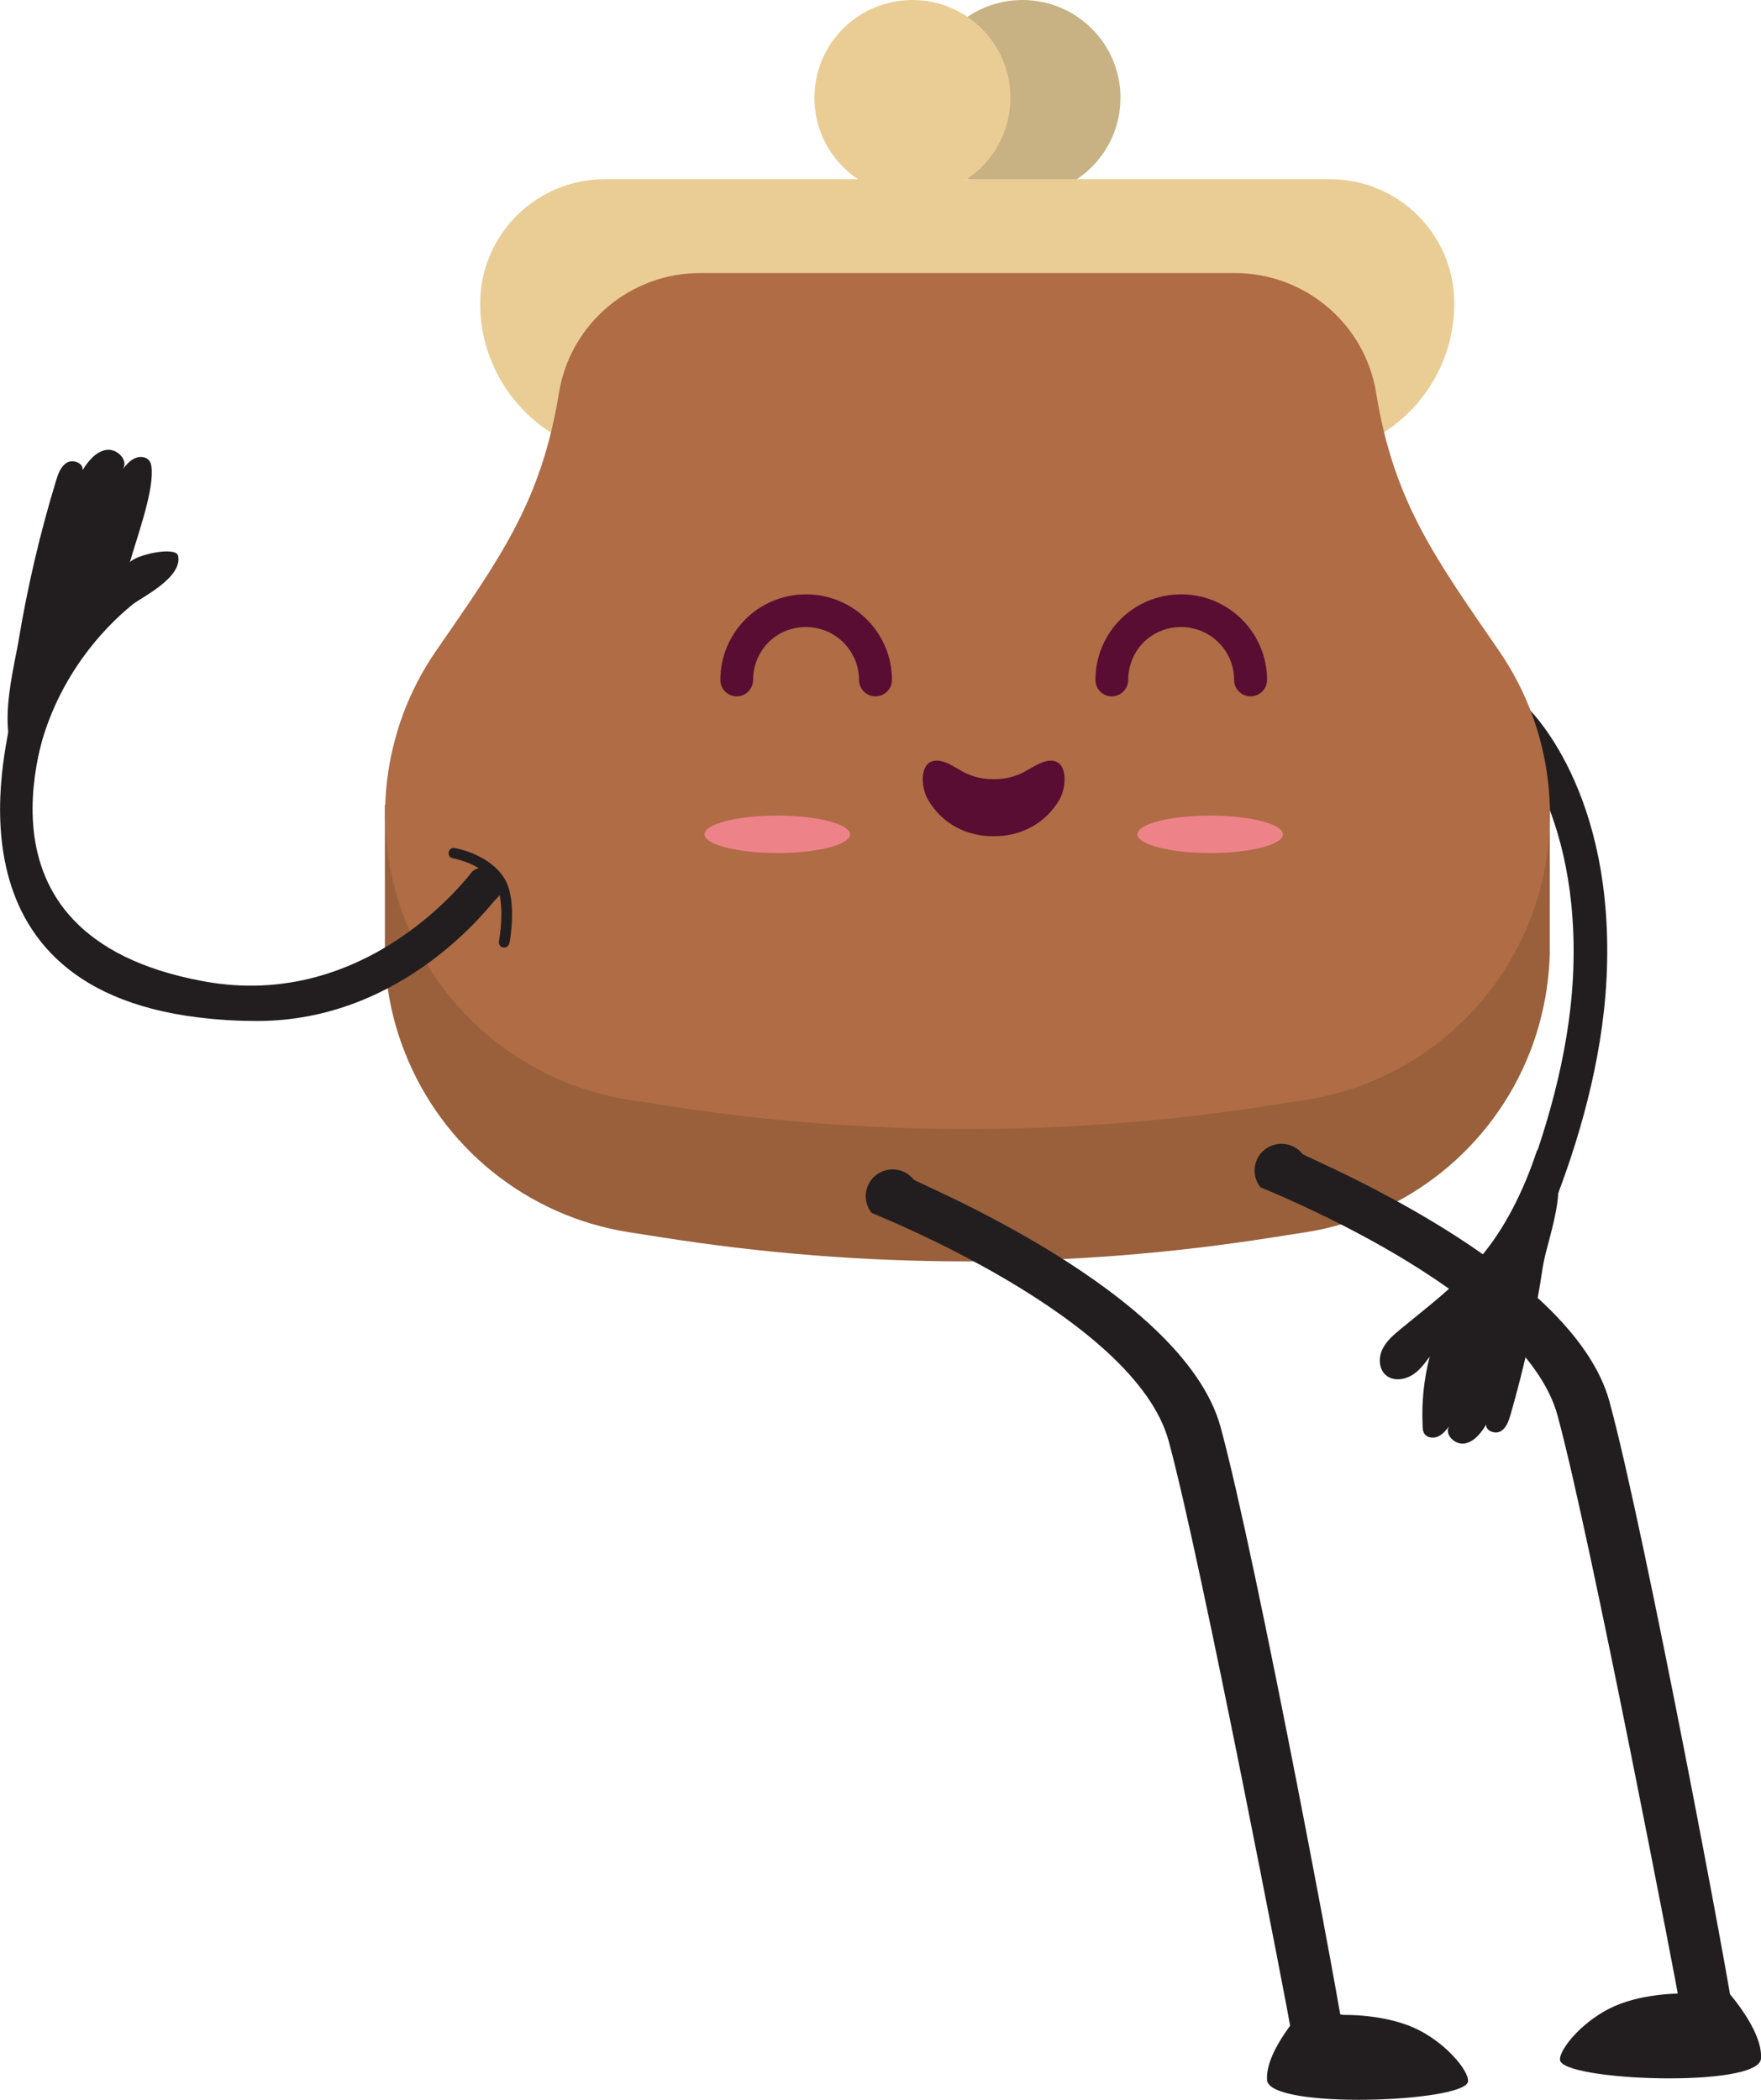 <svg width="208" height="248" viewBox="0 0 208 248" fill="none" xmlns="http://www.w3.org/2000/svg">
<g clip-path="url(#clip0)">
<path d="M175.911 155.928C175.567 155.928 175.247 155.854 174.926 155.658C173.966 155.117 173.646 153.913 174.188 152.954C174.286 152.758 184.826 134.225 185.787 115.447C186.821 95.194 177.561 86.296 177.463 86.223C176.675 85.485 176.626 84.232 177.364 83.421C178.103 82.61 179.359 82.561 180.147 83.298C180.591 83.691 190.885 93.4 189.752 115.644C188.742 135.405 178.079 154.134 177.635 154.92C177.266 155.56 176.601 155.928 175.911 155.928Z" fill="#221E20"/>
<path d="M178.423 167.062C178.201 167.824 177.93 168.635 177.265 169.029C176.6 169.422 175.468 169.004 175.542 168.242C174.95 169.225 174.162 170.257 173.03 170.479C171.897 170.7 170.567 169.446 171.158 168.463C170.788 168.93 170.419 169.397 169.877 169.643C169.36 169.889 168.621 169.84 168.277 169.373C168.055 169.078 168.03 168.709 168.03 168.34C167.907 165.612 168.178 162.884 168.868 160.229C168.227 161.09 167.587 161.974 166.651 162.491C165.715 163.007 164.459 163.105 163.671 162.392C162.859 161.679 162.809 160.352 163.277 159.369C163.745 158.386 164.607 157.649 165.444 156.96C168.671 154.306 172.044 151.75 174.778 148.579C177.61 145.285 179.925 140.812 181.551 135.847C186.451 137.641 182.806 145.924 182.24 149.562C181.353 155.486 180.073 161.335 178.423 167.062Z" fill="#221E20"/>
<path d="M183.053 95.046H180.368C179.482 92.932 178.374 90.868 177.019 88.951C169.532 78.087 164.582 71.401 162.514 58.497C161.184 50.337 154.116 44.315 145.841 44.315H82.673C74.374 44.315 67.33 50.313 66 58.497C63.907 71.401 58.982 78.087 51.495 88.951C50.165 90.892 49.057 92.932 48.146 95.046H45.461V112.522C45.535 116.479 46.299 120.461 47.801 124.246C52.209 135.527 62.282 143.638 74.275 145.531L78.068 146.121C102.054 149.93 126.484 149.93 150.447 146.121L154.239 145.531C166.232 143.638 176.305 135.527 180.713 124.246C182.191 120.461 182.954 116.479 183.053 112.522V95.046Z" fill="#99603B"/>
<path d="M120.771 23.104C127.164 23.104 132.346 17.932 132.346 11.552C132.346 5.172 127.164 0 120.771 0C114.378 0 109.196 5.172 109.196 11.552C109.196 17.932 114.378 23.104 120.771 23.104Z" fill="#C8B283"/>
<path d="M157.071 21.162H71.443C63.316 21.162 56.716 27.749 56.716 35.86C56.716 42.054 59.893 47.806 65.114 51.124L78.561 59.653H149.93L163.376 51.124C168.597 47.806 171.774 42.054 171.774 35.86C171.798 27.749 165.223 21.162 157.071 21.162Z" fill="#E9CD95"/>
<path d="M145.841 32.248H82.698C74.423 32.248 67.355 38.245 66.025 46.38C63.932 59.309 59.006 65.994 51.495 76.883C45.067 86.198 43.713 98.07 47.826 108.614C52.234 119.896 62.306 128.007 74.3 129.899L78.092 130.489C102.079 134.299 126.509 134.299 150.471 130.489L154.264 129.899C166.257 128.007 176.33 119.896 180.738 108.614C184.85 98.094 183.471 86.198 177.068 76.883C169.582 65.994 164.632 59.333 162.538 46.38C161.209 38.22 154.116 32.248 145.841 32.248Z" fill="#AF6C45"/>
<path d="M107.768 23.104C114.16 23.104 119.342 17.932 119.342 11.552C119.342 5.172 114.16 0 107.768 0C101.375 0 96.193 5.172 96.193 11.552C96.193 17.932 101.375 23.104 107.768 23.104Z" fill="#E9CD95"/>
<path fill-rule="evenodd" clip-rule="evenodd" d="M113.629 91.089C112.694 90.573 111.906 89.983 110.97 89.86C108.556 89.516 108.704 92.834 109.566 94.358C111.241 97.357 114.319 98.807 117.373 98.758C120.427 98.807 123.505 97.332 125.18 94.358C126.017 92.834 126.189 89.516 123.776 89.86C122.865 90.008 122.052 90.573 121.116 91.089C119.934 91.753 118.653 92.048 117.373 92.023C116.092 92.048 114.812 91.753 113.629 91.089Z" fill="#590D32"/>
<path fill-rule="evenodd" clip-rule="evenodd" d="M91.81 100.749C96.538 100.749 100.405 99.766 100.405 98.537C100.405 97.332 96.538 96.325 91.81 96.325C87.081 96.325 83.215 97.308 83.215 98.537C83.215 99.741 87.081 100.749 91.81 100.749Z" fill="#EE8289"/>
<path fill-rule="evenodd" clip-rule="evenodd" d="M142.935 100.749C147.664 100.749 151.53 99.766 151.53 98.537C151.53 97.332 147.664 96.325 142.935 96.325C138.207 96.325 134.34 97.308 134.34 98.537C134.34 99.741 138.182 100.749 142.935 100.749Z" fill="#EE8289"/>
<path fill-rule="evenodd" clip-rule="evenodd" d="M88.952 80.299C88.952 81.356 88.09 82.241 87.007 82.241C85.948 82.241 85.086 81.381 85.086 80.299C85.086 77.497 86.219 74.99 88.041 73.147C89.864 71.328 92.4 70.197 95.208 70.197C98.015 70.197 100.527 71.328 102.374 73.147C104.197 74.966 105.354 77.497 105.354 80.299C105.354 81.356 104.492 82.241 103.408 82.241C102.349 82.241 101.463 81.381 101.463 80.299C101.463 78.579 100.749 77.006 99.616 75.875C98.483 74.744 96.907 74.056 95.183 74.056C93.459 74.056 91.883 74.744 90.75 75.875C89.642 77.006 88.952 78.579 88.952 80.299Z" fill="#590D32"/>
<path fill-rule="evenodd" clip-rule="evenodd" d="M133.257 80.299C133.257 81.356 132.395 82.241 131.311 82.241C130.252 82.241 129.39 81.381 129.39 80.299C129.39 77.497 130.523 74.99 132.345 73.147C134.168 71.328 136.704 70.197 139.512 70.197C142.319 70.197 144.831 71.328 146.678 73.147C148.501 74.966 149.658 77.497 149.658 80.299C149.658 81.356 148.796 82.241 147.713 82.241C146.654 82.241 145.767 81.381 145.767 80.299C145.767 78.579 145.078 77.006 143.92 75.875C142.787 74.744 141.211 74.056 139.487 74.056C137.763 74.056 136.187 74.744 135.054 75.875C133.946 77.006 133.257 78.579 133.257 80.299Z" fill="#590D32"/>
<path d="M201.498 240.086C201.326 240.086 201.153 240.061 200.981 240.036C199.257 239.766 198.075 238.119 198.346 236.399C198.371 236.227 187.83 181.318 183.964 167.16C179.95 152.438 148.944 140.296 148.87 140.222C147.787 138.846 148.008 136.855 149.387 135.773C150.766 134.692 152.761 134.913 153.845 136.289C154.19 136.707 185.712 149.464 190.096 165.513C194.332 181.023 204.749 236.694 204.626 237.456C204.38 238.98 203.025 240.086 201.498 240.086Z" fill="#221E20"/>
<path d="M198.962 235.44C198.962 235.44 194.356 235.318 190.687 236.94C186.968 238.587 184.161 242.028 184.259 243.281C184.432 245.764 207.754 246.648 208 243.134C208.246 239.619 203.616 234.703 203.616 234.703L198.962 235.44Z" fill="#221E20"/>
<path d="M155.569 243.109C155.397 243.109 155.224 243.084 155.052 243.059C153.328 242.789 152.146 241.142 152.417 239.422C152.441 239.25 141.901 184.341 138.035 170.183C134.02 155.461 103.015 143.319 102.941 143.245C101.857 141.868 102.079 139.878 103.458 138.796C104.837 137.715 106.832 137.936 107.916 139.312C108.26 139.73 139.783 152.487 144.167 168.536C148.403 184.046 158.82 239.717 158.697 240.479C158.45 242.002 157.096 243.109 155.569 243.109Z" fill="#221E20"/>
<path d="M158.697 237.972C158.697 237.972 163.302 237.849 166.971 239.471C170.69 241.118 173.497 244.559 173.399 245.812C173.226 248.295 149.905 249.18 149.658 245.665C149.412 242.15 154.042 237.234 154.042 237.234L158.697 237.972Z" fill="#221E20"/>
<path d="M30.365 120.584C28.173 120.584 25.883 120.461 23.469 120.166C-8.299 116.307 1.527 86.075 1.182 85.018C0.837 83.888 2.069 82.683 3.226 82.314C4.359 81.97 5.566 82.585 5.935 83.74C6.23 84.674 -5.59 110.433 24.011 115.889C43.614 119.527 55.657 103.034 55.78 102.936C56.691 102.174 58.046 102.272 58.809 103.182C59.573 104.091 59.474 105.443 58.563 106.205C58.07 106.623 47.899 120.584 30.365 120.584Z" fill="#221E20"/>
<path d="M6.625 56.752C6.871 55.941 7.191 55.056 7.905 54.639C8.644 54.221 9.876 54.688 9.752 55.523C10.417 54.467 11.279 53.361 12.535 53.139C13.767 52.918 15.195 54.295 14.53 55.376C14.924 54.885 15.367 54.368 15.934 54.123C16.525 53.852 17.288 53.926 17.658 54.442C17.879 54.762 17.904 55.179 17.929 55.548C18.027 58.498 16.131 63.561 15.343 66.412C16.057 65.502 20.761 64.495 21.032 65.625C21.623 68.206 16.623 70.615 15.712 71.352C12.166 74.203 5.787 80.84 4.088 91.384C-1.207 89.344 1.527 79.635 2.192 75.678C3.251 69.288 4.729 62.971 6.625 56.752Z" fill="#221E20"/>
<path d="M59.548 111.907C59.499 111.907 59.474 111.907 59.425 111.907C59.08 111.833 58.883 111.514 58.932 111.194C58.932 111.145 59.794 106.622 58.538 104.435C57.135 102.026 53.514 101.363 53.49 101.363C53.145 101.313 52.923 100.994 52.997 100.65C53.046 100.306 53.367 100.084 53.711 100.158C53.884 100.183 57.922 100.92 59.622 103.82C61.124 106.401 60.213 111.219 60.164 111.415C60.09 111.686 59.843 111.907 59.548 111.907Z" fill="#221E20"/>
</g>
<defs>
<clipPath id="clip0">
<rect width="208" height="248" fill="white"/>
</clipPath>
</defs>
</svg>
